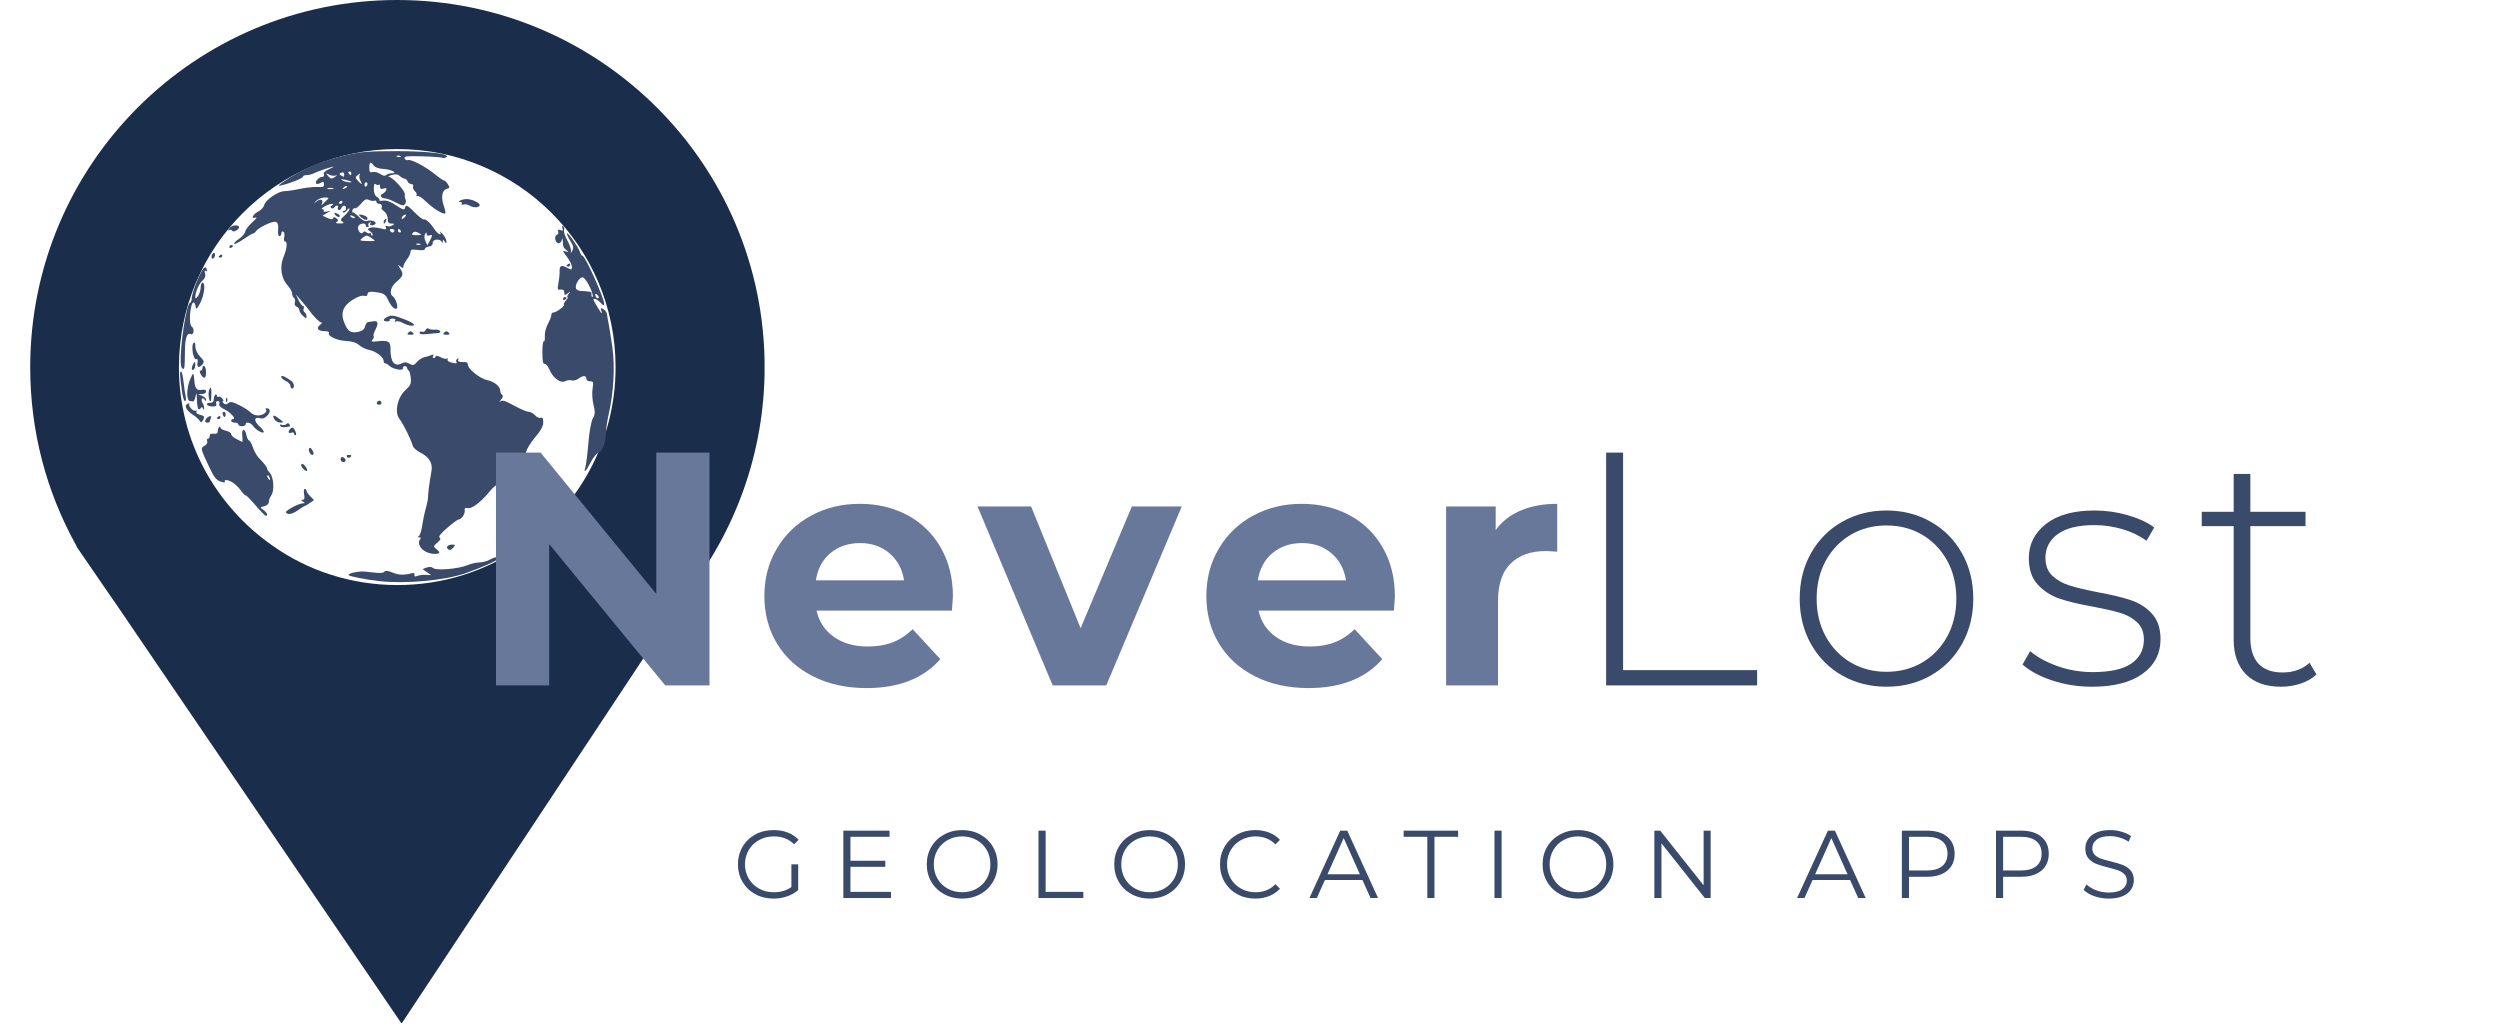 <svg xmlns="http://www.w3.org/2000/svg" xmlns:xlink="http://www.w3.org/1999/xlink" width="500" zoomAndPan="magnify" viewBox="0 0 375 154.5" height="206" preserveAspectRatio="xMidYMid meet" version="1.0"><defs><clipPath id="1a924cf31b"><path d="M 4.531 0 L 114.684 0 L 114.684 153.441 L 4.531 153.441 Z M 4.531 0 " clip-rule="nonzero"/></clipPath><clipPath id="c082d8ee0e"><path d="M 27 22.668 L 92.145 22.668 L 92.145 87.426 L 27 87.426 Z M 27 22.668 " clip-rule="nonzero"/></clipPath><clipPath id="d4b50a6005"><path d="M 56.875 87.164 C 54.832 86.934 52.426 86.461 52.305 86.266 C 52.23 86.148 52.562 85.977 53.043 85.883 C 54.188 85.66 54.211 85.66 55.965 85.871 C 56.961 85.996 57.535 85.957 57.656 85.762 C 57.785 85.555 58.152 85.59 58.906 85.895 C 59.863 86.277 60.609 86.293 61.852 85.965 C 62.086 85.902 62.223 86.008 62.176 86.227 C 62.121 86.484 62.242 86.535 62.582 86.391 C 62.844 86.277 63.426 86.207 63.871 86.23 L 64.676 86.273 L 64.027 85.816 L 63.379 85.363 L 63.996 85.133 C 64.387 84.988 64.746 85.02 64.984 85.219 C 65.469 85.617 68.777 85.332 70.105 84.777 C 70.633 84.555 71.441 84.371 71.906 84.367 C 72.367 84.359 73.051 84.184 73.418 83.973 C 74.168 83.543 74.766 83.461 74.766 83.777 C 74.766 84.02 72.129 85.195 69.789 85.996 C 66.609 87.082 60.797 87.605 56.875 87.164 Z M 64.059 82.848 C 63.094 82.449 62.555 81.488 62.992 80.945 C 63.18 80.711 63.152 80.609 62.895 80.605 C 62.633 80.602 62.613 80.543 62.836 80.402 C 63.004 80.297 63.227 79.602 63.324 78.859 C 63.426 78.121 63.668 76.969 63.859 76.305 C 64.051 75.641 64.207 74.852 64.207 74.555 C 64.203 73.984 64.438 72.191 64.715 70.703 C 64.934 69.508 64.402 68.582 63.125 67.93 C 62.559 67.641 62.027 67.195 61.949 66.945 C 61.547 65.691 60.617 63.816 59.875 62.766 C 59.152 61.742 59.645 59.559 60.844 58.488 C 61.562 57.844 61.688 57.562 61.617 56.723 C 61.566 56.176 61.434 55.664 61.312 55.59 C 61.191 55.516 61.082 55.332 61.07 55.188 C 61.055 55.039 60.891 54.918 60.707 54.918 C 60.523 54.918 60.398 55.066 60.438 55.246 C 60.52 55.672 58.906 55.375 58.402 54.871 C 58.207 54.676 57.934 54.512 57.797 54.512 C 57.66 54.512 57.547 54.355 57.547 54.156 C 57.547 53.582 56.41 52.703 55.395 52.496 C 54.875 52.391 54.188 52.059 53.863 51.762 C 53.469 51.398 52.824 51.195 51.91 51.148 C 50.508 51.07 49.066 50.387 49.348 49.93 C 49.438 49.785 49.145 49.672 48.699 49.672 C 47.691 49.672 47.383 49.219 48.035 48.707 C 48.309 48.492 48.402 48.352 48.242 48.391 C 47.996 48.449 46.961 47.398 46.191 46.309 C 46.086 46.16 45.633 45.613 45.184 45.098 L 44.367 44.156 L 44.789 45.031 C 45.02 45.512 45.32 45.906 45.453 45.906 C 45.586 45.906 45.629 46.074 45.547 46.281 C 45.469 46.488 45.531 46.738 45.691 46.836 C 45.848 46.934 45.977 47.207 45.977 47.441 C 45.977 47.816 45.91 47.809 45.441 47.383 C 45.145 47.117 44.902 46.73 44.902 46.527 C 44.902 46.324 44.719 46.086 44.492 46 C 44.238 45.902 44.137 45.652 44.23 45.359 C 44.316 45.094 44.262 44.797 44.105 44.699 C 43.953 44.605 43.824 44.309 43.824 44.043 C 43.824 43.781 43.535 43.246 43.18 42.863 C 42.188 41.797 41.918 40.074 42.508 38.617 C 43.051 37.281 43.156 36.219 42.746 36.219 C 42.59 36.219 42.539 35.941 42.633 35.578 C 42.723 35.223 42.664 34.852 42.504 34.754 C 42.344 34.652 42.211 34.762 42.211 34.992 C 42.211 35.223 42.086 35.414 41.934 35.414 C 41.777 35.414 41.676 35.141 41.707 34.809 C 41.805 33.66 41.672 33.262 41.191 33.262 C 40.582 33.262 38.684 34.219 38.406 34.668 C 38.289 34.855 38.102 35.012 37.984 35.012 C 37.867 35.012 37.215 35.402 36.527 35.875 C 35.844 36.352 35.215 36.664 35.125 36.578 C 35.039 36.492 35.355 36.16 35.832 35.84 C 36.305 35.52 36.734 35.02 36.785 34.73 C 36.836 34.441 37.32 33.809 37.863 33.328 C 38.406 32.848 38.621 32.535 38.34 32.633 C 37.566 32.902 37.934 32.121 38.773 31.711 C 39.152 31.527 39.535 31.102 39.625 30.77 C 39.836 29.973 41.695 28.691 42.66 28.676 C 43.078 28.672 44.148 28.516 45.035 28.324 C 45.926 28.137 47.098 28.012 47.641 28.047 C 48.457 28.105 48.625 28.031 48.594 27.625 C 48.566 27.23 48.469 27.191 48.086 27.43 C 47.828 27.594 47.535 27.641 47.43 27.539 C 47.176 27.281 47.84 26.535 48.328 26.535 C 48.559 26.535 48.664 26.379 48.578 26.152 C 48.484 25.902 48.773 25.625 49.426 25.336 C 49.973 25.094 50.176 24.953 49.879 25.02 C 49.168 25.184 47.578 25.738 46.992 26.035 C 46.734 26.16 46.281 26.266 45.98 26.266 C 45.684 26.266 45.441 26.371 45.441 26.504 C 45.441 26.738 43.523 27.508 42.211 27.797 C 41.629 27.93 41.664 27.859 42.48 27.301 C 45.395 25.297 47.984 24.195 51.977 23.258 C 54.02 22.777 55.297 22.676 59.297 22.668 C 64.121 22.66 67.742 23.094 66.945 23.586 C 66.75 23.707 66.484 23.746 66.359 23.668 C 66.234 23.594 64.879 23.492 63.34 23.449 C 60.996 23.383 60.57 23.43 60.695 23.758 C 60.777 23.969 60.996 24.086 61.184 24.016 C 61.645 23.836 63.816 24.973 65.223 26.125 C 65.859 26.645 66.484 27.07 66.605 27.07 C 66.73 27.07 66.988 27.324 67.184 27.633 C 67.488 28.121 67.465 28.207 67.004 28.328 C 66.312 28.512 66.121 29.602 66.566 30.863 C 66.762 31.414 66.863 31.926 66.793 31.996 C 66.547 32.242 64.957 31.273 63.918 30.25 C 63.348 29.684 62.754 29.301 62.594 29.398 C 62.434 29.496 62.383 29.453 62.48 29.297 C 62.574 29.145 62.465 28.863 62.238 28.676 C 62.012 28.488 61.891 28.168 61.965 27.973 C 62.043 27.77 61.926 27.609 61.699 27.609 C 61.477 27.609 61.227 27.43 61.141 27.207 C 61.055 26.984 60.855 26.805 60.699 26.805 C 60.543 26.805 60.219 26.625 59.977 26.41 C 59.656 26.117 59.332 26.078 58.746 26.25 C 58.309 26.383 58.109 26.5 58.309 26.512 C 58.887 26.551 60.812 28.656 60.73 29.164 C 60.688 29.418 60.734 29.754 60.832 29.91 C 60.93 30.066 60.898 30.367 60.766 30.582 C 60.559 30.914 60.348 30.883 59.371 30.367 C 58.738 30.035 58.016 29.762 57.766 29.762 C 57.156 29.762 56.871 29.262 57.375 29.07 C 57.594 28.984 57.844 28.734 57.93 28.516 C 58.043 28.215 57.945 28.156 57.547 28.285 C 57.148 28.41 57.008 28.332 57.008 27.988 C 57.008 27.73 56.93 27.602 56.832 27.699 C 56.734 27.797 56.523 27.766 56.359 27.633 C 56.156 27.465 56.066 27.68 56.07 28.328 C 56.074 28.941 56.238 29.359 56.547 29.531 C 56.809 29.676 56.965 29.887 56.895 30 C 56.824 30.113 57.094 30.156 57.492 30.098 C 57.984 30.027 58.613 30.258 59.43 30.812 C 60.363 31.441 60.66 31.539 60.727 31.234 C 60.859 30.633 61.113 30.746 62.258 31.918 C 62.836 32.512 63.43 32.957 63.574 32.91 C 63.875 32.809 64.578 33.465 65.227 34.453 C 65.68 35.145 66.34 35.441 66.016 34.809 C 65.922 34.621 66.098 34.758 66.406 35.105 C 66.711 35.457 66.961 35.941 66.957 36.184 C 66.957 36.566 66.922 36.57 66.691 36.219 C 66.461 35.863 66.43 35.863 66.406 36.219 C 66.391 36.496 66.34 36.52 66.246 36.285 C 66.027 35.75 64.863 35.867 64.906 36.422 C 64.93 36.719 64.723 36.922 64.34 36.98 C 64.008 37.027 63.734 37.191 63.734 37.352 C 63.734 37.527 63.328 37.582 62.66 37.492 C 61.781 37.375 61.582 37.43 61.578 37.793 C 61.574 38.035 61.332 38.539 61.043 38.91 C 60.754 39.281 60.516 39.75 60.512 39.953 C 60.508 40.266 60.434 40.266 60.039 39.953 C 59.609 39.609 59.609 39.637 60.051 40.328 C 60.578 41.152 60.484 41.426 59.375 42.359 C 58.617 43 58.367 44.102 58.906 44.434 C 59.305 44.68 59.738 45.895 59.543 46.211 C 59.309 46.586 58.602 45.918 58.188 44.934 C 57.934 44.324 57.605 44.047 56.984 43.922 C 55.664 43.66 55.125 43.719 55.125 44.133 C 55.125 44.375 54.938 44.461 54.598 44.371 C 53.988 44.211 52.352 45.145 51.762 45.988 C 51.246 46.727 51.25 47.613 51.781 48.734 C 52.277 49.781 52.68 49.984 53.785 49.766 C 54.34 49.652 54.645 49.402 54.754 48.965 C 54.844 48.613 55.051 48.316 55.223 48.305 C 55.391 48.293 55.742 48.246 56 48.195 C 56.699 48.062 56.812 48.48 56.328 49.418 C 56.09 49.883 55.961 50.328 56.043 50.41 C 56.129 50.496 56.059 50.73 55.887 50.934 C 55.633 51.242 55.754 51.289 56.594 51.195 C 58.262 51.012 58.59 51.203 58.574 52.348 C 58.547 54.277 59.176 55.082 60.258 54.504 C 60.613 54.312 60.938 54.312 61.293 54.504 C 61.988 54.875 62.02 54.867 62.609 54.238 C 62.887 53.938 63.348 53.645 63.625 53.586 C 63.906 53.531 64.371 53.395 64.652 53.281 C 65.016 53.137 65.109 53.172 64.973 53.391 C 64.867 53.566 64.906 53.707 65.062 53.707 C 65.219 53.707 65.348 53.594 65.348 53.453 C 65.348 53.316 65.672 53.367 66.07 53.574 C 66.465 53.781 66.906 53.875 67.051 53.785 C 67.195 53.695 67.238 53.75 67.141 53.902 C 67.047 54.059 67.238 54.258 67.57 54.344 C 68.418 54.574 68.633 54.551 68.453 54.262 C 68.367 54.125 68.441 53.926 68.613 53.82 C 68.812 53.695 68.855 53.742 68.738 53.934 C 68.559 54.223 68.934 54.352 69.855 54.316 C 70.039 54.309 70.195 54.504 70.195 54.746 C 70.203 55.363 72.035 56.812 73.07 57.016 C 74.109 57.219 75.035 57.961 75.035 58.594 C 75.035 58.848 75.164 59.137 75.32 59.23 C 75.508 59.348 75.441 59.609 75.125 59.988 C 74.859 60.305 74.816 60.418 75.023 60.234 C 75.332 59.965 75.727 60.078 77.113 60.84 C 78.051 61.355 79.039 61.777 79.305 61.777 C 79.574 61.777 80.004 62.012 80.262 62.297 C 80.523 62.582 80.902 62.754 81.113 62.672 C 81.387 62.566 81.488 62.754 81.488 63.34 C 81.488 63.914 81.137 64.57 80.293 65.559 C 79.633 66.328 79.016 67.336 78.914 67.801 C 78.637 69.07 77.43 70.609 76.445 70.941 C 75.965 71.102 75.57 71.406 75.57 71.613 C 75.57 71.82 75.238 72.203 74.832 72.465 C 74.426 72.727 73.875 73.211 73.605 73.539 C 72.285 75.176 70.848 76.32 70.246 76.215 C 69.781 76.133 69.648 76.219 69.707 76.566 C 69.793 77.062 69.215 77.918 68.797 77.918 C 68.656 77.918 67.883 78.488 67.078 79.184 C 66.105 80.02 65.727 80.512 65.938 80.641 C 66.164 80.781 66.066 81.008 65.602 81.398 C 64.984 81.922 64.973 81.977 65.414 82.32 C 65.676 82.523 65.887 82.75 65.887 82.828 C 65.887 83.168 64.871 83.18 64.059 82.848 Z M 62.977 36.574 C 62.785 36.496 62.551 36.508 62.461 36.594 C 62.371 36.684 62.531 36.75 62.816 36.738 C 63.129 36.723 63.191 36.66 62.977 36.574 Z M 64.801 35.355 C 64.805 35.246 64.629 35.23 64.406 35.316 C 64.172 35.406 64 35.32 64 35.105 C 63.996 34.809 63.949 34.809 63.754 35.121 C 63.609 35.348 63.633 35.754 63.809 36.145 L 64.102 36.789 L 64.445 36.168 C 64.637 35.828 64.797 35.461 64.801 35.355 Z M 56.199 36.109 C 56.199 36.055 55.926 35.832 55.586 35.609 C 55.035 35.25 54.914 35.254 54.418 35.656 C 53.875 36.094 53.895 36.109 55.031 36.156 C 55.676 36.184 56.199 36.164 56.199 36.109 Z M 55.555 34.727 C 55.066 34.367 55.066 34.344 55.527 34.164 C 55.797 34.062 56.469 34.102 57.023 34.246 C 57.883 34.477 58.012 34.457 57.879 34.113 C 57.777 33.852 57.836 33.777 58.039 33.902 C 58.211 34.008 58.562 33.973 58.824 33.82 C 59.25 33.57 59.242 33.547 58.723 33.539 C 58.285 33.531 58.152 33.363 58.152 32.812 C 58.152 32.414 57.926 31.926 57.648 31.723 C 57.371 31.52 57.176 31.301 57.211 31.23 C 57.395 30.891 57.234 30.57 56.875 30.57 C 56.652 30.57 56.469 30.438 56.469 30.277 C 56.469 30.117 56.32 30.043 56.133 30.105 C 55.949 30.176 55.582 30.117 55.32 29.98 C 54.949 29.793 54.688 29.922 54.152 30.559 C 53.773 31.008 53.363 31.316 53.246 31.246 C 53.129 31.172 52.961 31.289 52.875 31.508 C 52.793 31.73 52.809 31.883 52.914 31.848 C 53.023 31.816 53.445 32.133 53.859 32.551 C 54.328 33.023 54.773 33.246 55.039 33.145 C 55.594 32.93 56.523 33.223 56.324 33.551 C 56.238 33.688 55.988 33.801 55.766 33.801 C 55.531 33.801 55.441 33.672 55.555 33.488 C 55.676 33.293 55.629 33.25 55.43 33.371 C 55.258 33.48 55.188 33.68 55.27 33.816 C 55.355 33.957 55.297 34.066 55.141 34.066 C 54.984 34.066 54.855 33.945 54.855 33.801 C 54.855 33.324 53.848 33.512 53.719 34.008 C 53.57 34.574 54.195 35.289 54.461 34.859 C 54.582 34.668 54.738 34.668 54.973 34.859 C 55.156 35.012 55.391 35.059 55.488 34.961 C 55.586 34.863 55.664 34.945 55.664 35.145 C 55.664 35.34 55.754 35.41 55.863 35.301 C 55.977 35.191 55.836 34.934 55.555 34.727 Z M 57.547 33.277 C 57.547 33.137 57.664 32.949 57.812 32.859 C 57.965 32.766 58.008 32.871 57.918 33.113 C 57.738 33.578 57.547 33.664 57.547 33.277 Z M 54.168 32.598 C 53.879 32.379 53.789 32.199 53.961 32.191 C 54.469 32.18 55.125 32.492 55.125 32.75 C 55.125 33.105 54.762 33.047 54.168 32.598 Z M 63.195 35.219 C 63.195 35.188 62.965 35.039 62.688 34.891 C 62.324 34.695 62.098 34.711 61.902 34.949 C 61.695 35.195 61.824 35.277 62.41 35.277 C 62.844 35.277 63.195 35.25 63.195 35.219 Z M 59.16 34.605 C 59.16 34.457 58.973 34.336 58.742 34.336 C 58.512 34.336 58.398 34.457 58.488 34.605 C 58.578 34.754 58.77 34.875 58.906 34.875 C 59.047 34.875 59.16 34.754 59.16 34.605 Z M 60.102 34.605 C 60.012 34.457 59.883 34.336 59.816 34.336 C 59.754 34.336 59.699 34.457 59.699 34.605 C 59.699 34.754 59.828 34.875 59.984 34.875 C 60.141 34.875 60.191 34.754 60.102 34.605 Z M 51.359 33.25 C 51.02 33.023 51.07 32.879 51.695 32.328 C 52.102 31.965 52.434 31.523 52.434 31.34 C 52.434 31.156 52.262 31.238 52.055 31.527 C 51.844 31.812 51.582 31.957 51.469 31.848 C 51.359 31.738 51.41 31.648 51.582 31.648 C 51.754 31.648 51.898 31.465 51.898 31.242 C 51.898 30.719 51.387 30.719 51.188 31.242 C 51.102 31.461 50.922 31.574 50.789 31.492 C 50.652 31.41 50.613 31.227 50.699 31.09 C 50.781 30.953 50.73 30.84 50.586 30.84 C 50.438 30.84 50.238 30.961 50.145 31.113 C 50.051 31.262 49.852 31.309 49.699 31.215 C 49.516 31.102 49.547 30.957 49.781 30.809 C 50.082 30.621 50.074 30.578 49.746 30.582 C 49.234 30.59 47.871 31.355 48.348 31.367 C 48.543 31.371 48.633 31.488 48.551 31.621 C 48.465 31.754 48.672 31.809 49.004 31.738 L 49.609 31.613 L 48.988 31.984 L 48.371 32.355 L 49.117 32.695 C 49.656 32.938 49.895 32.949 49.965 32.734 C 50.039 32.516 50.176 32.52 50.457 32.754 C 50.77 33.016 50.777 33.121 50.496 33.301 C 50.27 33.445 50.43 33.52 50.957 33.52 C 51.582 33.52 51.672 33.461 51.359 33.25 Z M 50.34 32.293 C 49.957 31.875 50.215 31.793 50.781 32.156 C 50.984 32.281 51.043 32.449 50.918 32.527 C 50.789 32.602 50.531 32.496 50.34 32.293 Z M 60.902 32.227 C 60.75 32.066 60.238 32.469 60.238 32.75 C 60.238 32.895 60.406 32.855 60.613 32.664 C 60.82 32.477 60.949 32.277 60.902 32.227 Z M 53.242 32.617 C 53.242 32.559 53.055 32.438 52.824 32.352 C 52.586 32.258 52.477 32.305 52.57 32.457 C 52.73 32.711 53.242 32.836 53.242 32.617 Z M 49.148 29.887 C 49.383 29.684 49.25 29.613 48.668 29.625 C 48.227 29.637 47.652 29.879 47.391 30.168 C 46.93 30.676 46.934 30.676 47.5 30.207 C 48.102 29.711 48.59 29.984 48.262 30.637 C 48.168 30.824 48.258 30.793 48.461 30.57 C 48.664 30.348 48.973 30.043 49.148 29.887 Z M 51.359 30.285 C 51.359 30.129 51.238 30.074 51.09 30.168 C 50.941 30.258 50.82 30.387 50.82 30.453 C 50.82 30.516 50.941 30.57 51.09 30.57 C 51.238 30.57 51.359 30.441 51.359 30.285 Z M 49.941 28.23 C 49.68 28.164 49.316 28.168 49.133 28.242 C 48.953 28.316 49.168 28.371 49.609 28.363 C 50.055 28.359 50.203 28.301 49.941 28.23 Z M 52.039 27.934 C 51.957 27.848 51.738 27.934 51.555 28.117 C 51.293 28.383 51.324 28.41 51.707 28.266 C 51.973 28.164 52.121 28.016 52.039 27.934 Z M 55.125 27.594 C 55.125 27.457 55.023 27.34 54.902 27.34 C 54.777 27.34 54.676 27.52 54.676 27.734 C 54.676 27.949 54.777 28.062 54.902 27.984 C 55.023 27.91 55.125 27.734 55.125 27.594 Z M 54.047 27.066 C 53.887 26.77 53.844 26.375 53.953 26.191 C 54.078 25.984 53.98 26 53.691 26.238 C 53.258 26.59 53.258 26.645 53.68 27.113 C 54.27 27.762 54.41 27.746 54.047 27.066 Z M 52.68 27.246 C 52.621 27.191 52.207 27.066 51.762 26.969 C 51.172 26.836 51.062 26.859 51.359 27.059 C 51.723 27.309 52.953 27.477 52.68 27.246 Z M 50.285 26.512 C 50.641 26.258 50.641 26.238 50.285 26.344 C 50.062 26.41 49.637 26.336 49.34 26.184 C 48.859 25.938 48.844 25.957 49.172 26.355 C 49.602 26.879 49.738 26.895 50.285 26.512 Z M 51.629 26.141 C 51.629 25.891 51.473 25.805 51.203 25.906 C 50.859 26.039 50.848 26.117 51.137 26.301 C 51.613 26.602 51.629 26.598 51.629 26.141 Z M 58.73 25.996 C 59.785 25.996 58.707 25.406 57.539 25.348 C 56.836 25.312 56.277 25.117 56.07 24.836 C 55.59 24.18 55.395 24.273 55.395 25.164 C 55.395 25.805 55.488 25.922 55.914 25.809 C 56.203 25.734 56.711 25.867 57.047 26.102 C 57.453 26.383 57.75 26.441 57.926 26.262 C 58.07 26.117 58.434 25.996 58.73 25.996 Z M 52.703 25.996 C 52.703 25.848 52.574 25.727 52.418 25.727 C 52.262 25.727 52.207 25.848 52.301 25.996 C 52.395 26.145 52.52 26.266 52.586 26.266 C 52.652 26.266 52.703 26.145 52.703 25.996 Z M 60.02 23.391 C 59.824 23.312 59.594 23.324 59.504 23.414 C 59.414 23.5 59.574 23.566 59.855 23.555 C 60.168 23.543 60.234 23.477 60.02 23.391 Z M 67.148 82.32 C 66.863 82.035 67.23 81.688 67.82 81.688 C 68.281 81.688 68.32 81.754 68.039 82.09 C 67.68 82.523 67.422 82.594 67.148 82.32 Z M 38.312 75.777 C 37.57 74.914 36.918 74.254 36.855 74.312 C 36.797 74.367 36.461 74.027 36.113 73.551 C 35.457 72.664 34.551 72.027 33.926 72.012 C 33.73 72.004 33.645 72.117 33.73 72.258 C 33.828 72.414 33.566 72.406 33.082 72.234 C 32.453 72.016 32.09 71.559 31.43 70.16 C 30.066 67.281 30.047 67.207 30.676 66.875 C 30.988 66.707 31.16 66.414 31.078 66.195 C 30.996 65.984 31.047 65.812 31.191 65.812 C 31.336 65.812 31.449 65.625 31.449 65.395 C 31.449 65.113 31.652 65 32.059 65.059 C 32.477 65.113 32.664 65 32.664 64.688 C 32.668 64.441 32.758 64.148 32.867 64.039 C 32.977 63.93 33.066 63.973 33.066 64.133 C 33.066 64.293 33.43 64.504 33.871 64.602 C 34.316 64.699 34.68 64.934 34.68 65.117 C 34.68 65.305 35.012 65.625 35.418 65.828 C 35.828 66.031 36.227 66.234 36.309 66.281 C 36.391 66.324 36.406 65.934 36.344 65.414 C 36.211 64.254 36.719 64.141 36.965 65.273 C 37.062 65.719 37.246 66.082 37.371 66.082 C 37.496 66.082 37.746 66.535 37.926 67.094 C 38.109 67.645 38.512 68.363 38.82 68.68 C 39.633 69.512 40.059 70.066 40.059 70.285 C 40.059 70.395 40.25 70.691 40.484 70.945 C 41.051 71.574 41.184 73.59 40.707 74.273 C 40.5 74.57 40.328 75.023 40.328 75.285 C 40.328 75.566 40.055 75.828 39.645 75.93 C 38.965 76.102 38.965 76.105 39.508 76.488 C 40.047 76.863 40.262 77.398 39.859 77.363 C 39.746 77.352 39.051 76.641 38.312 75.777 Z M 40.422 71.586 C 40.332 71.355 40.207 71.23 40.133 71.301 C 40.066 71.371 40.086 71.559 40.184 71.715 C 40.449 72.145 40.605 72.059 40.422 71.586 Z M 42.898 76.867 C 42.738 76.609 44.805 75.5 45.457 75.492 C 45.781 75.492 45.777 75.449 45.441 75.23 C 45.121 75.023 45.117 74.969 45.406 74.965 C 45.676 74.961 45.73 74.734 45.617 74.152 C 45.523 73.699 45.57 73.348 45.715 73.348 C 45.859 73.348 45.977 73.469 45.977 73.617 C 45.977 73.762 46.23 74.137 46.543 74.445 L 47.105 75.008 L 46.473 75.453 C 46.129 75.699 45.785 75.898 45.711 75.898 C 45.637 75.902 45.191 76.176 44.727 76.508 C 43.836 77.145 43.152 77.277 42.898 76.867 Z M 45.496 70.332 C 45.316 70.156 45.172 69.914 45.172 69.797 C 45.172 69.398 45.578 69.574 45.914 70.117 C 46.285 70.707 46.008 70.848 45.496 70.332 Z M 87.812 70.051 C 87.918 69.719 88.117 68.113 88.254 66.484 C 88.398 64.734 88.672 63.219 88.918 62.773 C 89.273 62.141 89.289 61.809 89.02 60.695 C 88.844 59.961 88.785 58.891 88.887 58.289 C 89.051 57.312 89.016 57.203 88.508 57.203 C 88.188 57.203 87.949 57.031 87.949 56.801 C 87.949 56.293 87.43 56.297 86.75 56.809 C 86.461 57.027 86.012 57.141 85.75 57.059 C 85.492 56.973 85.043 57.031 84.758 57.184 C 84.082 57.547 82.926 56.676 82.398 55.41 C 82.191 54.918 81.871 54.547 81.691 54.582 C 81.453 54.629 81.355 54.137 81.355 52.859 C 81.355 51.875 81.453 51.129 81.566 51.199 C 81.684 51.273 81.754 50.926 81.723 50.434 C 81.691 49.941 81.898 49.113 82.18 48.598 C 82.465 48.078 82.695 47.473 82.699 47.25 C 82.699 47.027 82.824 46.863 82.969 46.887 C 83.34 46.938 84.785 45.883 84.598 45.695 C 84.516 45.613 84.648 45.324 84.895 45.051 C 85.141 44.781 85.246 44.559 85.133 44.559 C 85.016 44.559 85.086 44.348 85.293 44.09 C 85.625 43.664 85.617 43.652 85.191 43.988 C 84.93 44.191 84.703 44.281 84.684 44.191 C 84.668 44.098 84.633 43.871 84.613 43.688 C 84.59 43.5 84.348 43.391 84.07 43.438 C 83.625 43.516 83.59 43.41 83.762 42.496 C 83.871 41.93 83.949 41.18 83.938 40.832 C 83.902 39.848 84.145 39.688 85.004 40.129 C 85.742 40.512 85.793 40.504 85.793 40.047 C 85.793 39.773 85.492 39.145 85.121 38.641 C 84.32 37.555 84.316 37.543 84.922 37.73 C 85.348 37.863 85.352 37.844 84.961 37.52 C 84.496 37.133 84.465 37.059 84.418 36.152 C 84.395 35.699 84.355 35.664 84.266 36.02 C 84.195 36.277 83.984 36.488 83.789 36.488 C 83.293 36.488 83.059 35.414 83.512 35.238 C 83.715 35.164 83.812 34.926 83.73 34.715 C 83.625 34.438 83.715 34.383 84.062 34.516 C 84.441 34.66 84.504 34.598 84.363 34.234 C 84.254 33.941 84.293 33.836 84.473 33.945 C 84.629 34.043 84.688 34.301 84.605 34.516 C 84.52 34.734 84.75 35.445 85.117 36.102 C 85.48 36.754 85.719 37.504 85.645 37.766 C 85.566 38.031 85.645 37.984 85.82 37.652 C 86.078 37.164 86.027 36.895 85.527 36.09 C 85.195 35.555 84.977 35.062 85.043 35 C 85.199 34.84 86.77 37.094 86.996 37.801 C 87.094 38.117 87.266 38.371 87.371 38.371 C 87.785 38.371 90.637 44.723 90.637 45.641 C 90.637 45.875 90.441 45.797 90.09 45.418 C 89.598 44.891 89.023 44.637 89.023 44.949 C 89.023 45.133 90.141 46.98 90.254 46.98 C 90.309 46.98 90.277 46.781 90.184 46.539 C 90.043 46.18 90.102 46.148 90.508 46.375 C 90.781 46.527 91.027 46.879 91.055 47.152 C 91.082 47.43 91.184 48.016 91.277 48.461 C 91.371 48.906 91.625 50.508 91.844 52.02 C 92.27 54.996 92.059 58.832 91.285 62.234 C 91.078 63.156 90.906 64.305 90.906 64.793 C 90.902 66.277 90.379 67.746 89.797 67.895 C 89.504 67.973 88.969 68.625 88.602 69.344 C 87.914 70.707 87.473 71.102 87.812 70.051 Z M 89.609 44.234 C 89.418 44.039 89.293 44.023 89.293 44.191 C 89.293 44.551 89.609 44.871 89.789 44.691 C 89.867 44.613 89.785 44.406 89.609 44.234 Z M 88.902 44.223 C 88.676 43.199 87.758 41.605 87.387 41.602 C 86.895 41.602 86.215 42.723 86.391 43.25 C 86.457 43.445 86.742 43.617 87.027 43.633 C 88.422 43.707 88.75 43.77 88.723 43.953 C 88.672 44.266 88.742 44.559 88.863 44.559 C 88.926 44.559 88.941 44.41 88.902 44.223 Z M 51.09 68.887 C 51.09 68.652 51.234 68.508 51.41 68.566 C 51.906 68.73 51.992 69.312 51.516 69.312 C 51.281 69.312 51.09 69.121 51.09 68.887 Z M 52.035 68.508 C 51.941 68.359 52.055 68.234 52.285 68.234 C 52.758 68.234 52.828 68.398 52.453 68.629 C 52.316 68.715 52.125 68.66 52.035 68.508 Z M 46.402 67.793 C 46.18 67.207 46.477 66.934 46.797 67.438 C 47.113 67.938 47.121 68.234 46.812 68.234 C 46.684 68.234 46.496 68.035 46.402 67.793 Z M 44.094 65.016 C 44.094 64.871 43.914 64.824 43.691 64.91 C 43.199 65.098 43.156 64.645 43.629 64.254 C 43.879 64.043 44.047 64.141 44.273 64.625 C 44.445 64.984 44.473 65.277 44.34 65.277 C 44.203 65.277 44.094 65.16 44.094 65.016 Z M 38.844 64.668 C 38.551 64.508 38.152 64.152 37.957 63.887 C 37.586 63.359 36.832 63.211 36.832 63.664 C 36.832 63.809 36.59 63.93 36.293 63.93 C 35.996 63.93 35.754 63.809 35.754 63.664 C 35.754 63.512 35.512 63.395 35.219 63.395 C 34.922 63.395 34.68 63.273 34.68 63.125 C 34.68 62.977 34.801 62.855 34.949 62.855 C 35.48 62.855 34.578 61.832 33.664 61.395 C 33.051 61.102 32.797 60.824 32.895 60.559 C 32.988 60.324 32.891 60.164 32.66 60.164 C 32.43 60.164 32.336 60.324 32.43 60.566 C 32.543 60.863 32.398 60.973 31.898 60.973 C 31.523 60.973 31.137 60.852 31.047 60.703 C 30.957 60.555 31.129 60.434 31.434 60.434 C 31.738 60.434 32.004 60.312 32.023 60.164 C 32.043 60.016 32.07 59.785 32.09 59.648 C 32.145 59.25 32.527 58.969 32.527 59.328 C 32.527 59.512 32.633 59.594 32.766 59.512 C 32.895 59.43 33.152 59.543 33.336 59.766 C 33.52 59.984 33.57 60.164 33.445 60.164 C 33.324 60.164 33.367 60.305 33.539 60.477 C 33.773 60.711 33.945 60.707 34.242 60.461 C 34.559 60.199 34.895 60.266 35.953 60.801 C 36.676 61.168 37.426 61.66 37.621 61.891 C 37.816 62.125 38.305 62.316 38.715 62.316 C 39.465 62.316 40.203 61.746 39.879 61.418 C 39.781 61.32 39.836 61.242 40 61.242 C 40.57 61.242 40.621 61.777 40.098 62.34 C 39.742 62.719 39.391 62.848 39.027 62.734 C 38.09 62.438 38.031 63.16 38.934 63.965 C 39.812 64.75 39.758 65.176 38.844 64.668 Z M 42.047 63.883 C 41.922 63.68 42 63.625 42.27 63.73 C 42.496 63.816 42.805 63.766 42.957 63.617 C 43.137 63.434 43.285 63.441 43.406 63.637 C 43.508 63.801 43.551 63.941 43.508 63.949 C 42.652 64.156 42.203 64.137 42.047 63.883 Z M 29.934 63.082 C 29.809 62.875 29.371 62.5 28.973 62.242 C 27.941 61.59 27.559 60.809 28.152 60.582 C 28.402 60.484 28.523 60.492 28.414 60.598 C 28.145 60.871 29.039 61.805 29.375 61.598 C 29.531 61.5 29.57 61.559 29.465 61.73 C 29.352 61.914 29.547 62.098 29.961 62.203 C 30.695 62.391 30.762 62.52 30.402 63.09 C 30.203 63.398 30.133 63.398 29.934 63.082 Z M 30.809 63.008 C 30.887 62.801 31.141 62.555 31.367 62.469 C 31.664 62.355 31.734 62.434 31.613 62.738 C 31.523 62.973 31.449 63.219 31.449 63.281 C 31.449 63.344 31.273 63.395 31.055 63.395 C 30.824 63.395 30.723 63.234 30.809 63.008 Z M 41.137 62.855 C 40.773 62.176 41.074 62.176 41.941 62.855 C 42.609 63.375 42.609 63.383 42.02 63.387 C 41.691 63.391 41.293 63.148 41.137 62.855 Z M 32.527 62.738 C 32.527 62.672 32.648 62.543 32.797 62.453 C 32.941 62.359 33.066 62.414 33.066 62.57 C 33.066 62.727 32.941 62.855 32.797 62.855 C 32.648 62.855 32.527 62.801 32.527 62.738 Z M 33.492 62.352 C 33.375 62.164 33.352 61.938 33.441 61.852 C 33.68 61.609 33.945 61.965 33.816 62.355 C 33.723 62.629 33.66 62.629 33.492 62.352 Z M 29.75 61.336 C 29.648 61.234 29.555 60.598 29.535 59.918 C 29.508 58.879 29.477 58.809 29.332 59.477 C 29.242 59.91 29.074 60.246 28.961 60.215 C 28.852 60.188 28.652 60.164 28.523 60.164 C 27.973 60.164 27.945 58.328 28.469 57.031 C 28.984 55.758 29.059 55.781 29.164 57.234 C 29.242 58.266 29.555 58.617 30.27 58.477 C 30.691 58.398 30.914 58.48 30.914 58.723 C 30.914 58.922 30.641 59.098 30.309 59.105 L 29.703 59.121 L 30.309 59.367 C 30.641 59.5 30.91 59.766 30.91 59.953 C 30.906 60.219 30.852 60.215 30.672 59.934 C 30.547 59.734 30.375 59.68 30.293 59.812 C 30.207 59.945 30.25 60.23 30.387 60.445 C 30.523 60.66 30.629 61.02 30.617 61.242 C 30.605 61.559 30.57 61.566 30.457 61.277 C 30.352 61.02 30.254 61 30.121 61.215 C 30.02 61.383 29.852 61.434 29.75 61.336 Z M 56.516 60.434 C 56.652 60.027 57.082 59.984 57.211 60.367 C 57.273 60.551 57.121 60.703 56.875 60.703 C 56.629 60.703 56.465 60.582 56.516 60.434 Z M 33.895 60.051 C 33.883 59.77 33.945 59.609 34.035 59.699 C 34.125 59.789 34.133 60.02 34.059 60.215 C 33.969 60.43 33.906 60.367 33.895 60.051 Z M 27.266 58.484 C 26.953 55.961 26.949 55.848 27.156 55.719 C 27.262 55.656 27.43 56.355 27.531 57.277 C 27.633 58.199 27.785 59.227 27.863 59.559 C 27.945 59.891 27.891 60.164 27.738 60.164 C 27.59 60.164 27.375 59.406 27.266 58.484 Z M 31.43 60.098 C 31.227 59.418 31.234 58.684 31.441 58.328 C 31.641 57.984 31.707 58.148 31.711 59.02 C 31.715 59.648 31.66 60.164 31.586 60.164 C 31.512 60.164 31.441 60.133 31.43 60.098 Z M 43.559 57.871 C 43.559 57.645 43.254 57.324 42.887 57.156 C 42.301 56.891 41.953 56.398 42.352 56.398 C 42.598 56.398 43.688 57.062 43.891 57.34 C 44.176 57.73 44.141 58.281 43.828 58.281 C 43.68 58.281 43.559 58.098 43.559 57.871 Z M 30.105 56.129 C 29.91 55.766 29.906 55.59 30.098 55.59 C 30.25 55.59 30.375 55.402 30.375 55.172 C 30.375 54.941 30.496 54.828 30.645 54.918 C 30.988 55.133 30.996 56.668 30.652 56.668 C 30.512 56.668 30.266 56.426 30.105 56.129 Z M 28.766 55.27 C 28.77 55.078 28.887 54.738 29.031 54.516 C 29.242 54.188 29.293 54.223 29.293 54.703 C 29.297 55.023 29.18 55.363 29.031 55.457 C 28.883 55.547 28.762 55.465 28.766 55.27 Z M 27.113 54.449 C 27.004 51.762 27.957 45.609 28.508 45.414 C 28.648 45.363 28.762 45.051 28.762 44.719 C 28.762 43.992 30.012 40.801 30.496 40.301 C 30.781 40.008 30.867 40.02 31.008 40.383 C 31.117 40.664 31.07 40.754 30.883 40.641 C 30.688 40.52 30.645 40.645 30.762 41.008 C 30.879 41.379 30.762 41.723 30.406 42.055 C 29.84 42.582 29.301 43.773 29.301 44.496 C 29.301 44.859 29.363 44.848 29.695 44.41 C 29.91 44.121 30.094 43.555 30.098 43.148 C 30.102 42.742 30.227 42.406 30.375 42.406 C 30.863 42.406 30.656 44.254 30.039 45.426 C 29.52 46.414 29.422 46.492 29.348 45.973 C 29.301 45.641 29.164 45.367 29.043 45.367 C 28.52 45.367 28.262 48.691 28.762 49 C 29.207 49.277 29.09 50.289 28.633 50.113 C 28.039 49.887 27.762 50.664 27.738 52.633 C 27.707 55.289 27.703 55.32 27.418 55.32 C 27.27 55.32 27.133 54.93 27.113 54.449 Z M 29.629 54.406 C 29.711 53.973 29.645 53.797 29.43 53.883 C 29.004 54.043 28.633 51.848 29.02 51.457 C 29.215 51.266 29.301 51.418 29.301 51.957 C 29.301 52.434 29.574 53.027 30.012 53.48 C 30.609 54.105 30.668 54.293 30.383 54.641 C 29.871 55.258 29.488 55.141 29.629 54.406 Z M 61.262 49.887 C 61.512 49.637 61.656 49.637 61.906 49.887 C 62.156 50.141 62.086 50.211 61.582 50.211 C 61.082 50.211 61.008 50.141 61.262 49.887 Z M 62.93 49.926 C 62.93 49.754 63.102 49.68 63.309 49.762 C 63.52 49.844 63.762 49.727 63.844 49.504 C 63.938 49.258 64.133 49.184 64.34 49.309 C 64.523 49.426 64.938 49.488 65.258 49.445 C 65.574 49.406 65.918 49.5 66.012 49.656 C 66.109 49.816 65.973 49.949 65.703 49.957 C 65.434 49.969 64.699 50.035 64.07 50.105 C 63.309 50.191 62.93 50.133 62.93 49.926 Z M 66.641 49.887 C 66.891 49.637 67.035 49.637 67.285 49.887 C 67.539 50.141 67.465 50.211 66.965 50.211 C 66.461 50.211 66.391 50.141 66.641 49.887 Z M 60.434 48.438 C 60.023 48.215 59.551 48.117 59.383 48.223 C 59.195 48.336 59.152 48.289 59.27 48.098 C 59.391 47.902 59.254 47.789 58.895 47.789 C 58.578 47.789 58.383 47.883 58.453 48 C 58.527 48.117 58.352 48.211 58.066 48.211 C 57.352 48.211 57.418 47.836 58.195 47.484 C 58.719 47.246 59.16 47.309 60.48 47.824 C 62.094 48.449 62.578 48.875 61.652 48.855 C 61.391 48.848 60.844 48.66 60.434 48.438 Z M 84.453 44.844 C 84.453 44.688 84.574 44.559 84.723 44.559 C 84.867 44.559 84.988 44.613 84.988 44.68 C 84.988 44.746 84.867 44.875 84.723 44.965 C 84.574 45.055 84.453 45 84.453 44.844 Z M 84.988 39.867 C 84.988 39.805 85.109 39.676 85.258 39.582 C 85.406 39.492 85.527 39.547 85.527 39.703 C 85.527 39.859 85.406 39.988 85.258 39.988 C 85.109 39.988 84.988 39.934 84.988 39.867 Z M 31.723 38.539 C 31.723 38.316 31.844 38.062 31.992 37.969 C 32.141 37.879 32.258 37.984 32.258 38.207 C 32.258 38.43 32.141 38.684 31.992 38.777 C 31.844 38.867 31.723 38.762 31.723 38.539 Z M 32.797 38.523 C 32.797 38.457 32.918 38.332 33.066 38.238 C 33.215 38.148 33.336 38.199 33.336 38.355 C 33.336 38.516 33.215 38.641 33.066 38.641 C 32.918 38.641 32.797 38.59 32.797 38.523 Z M 34.41 37.043 C 34.41 36.887 34.531 36.758 34.68 36.758 C 34.828 36.758 34.949 36.812 34.949 36.879 C 34.949 36.941 34.828 37.07 34.68 37.164 C 34.531 37.254 34.41 37.199 34.41 37.043 Z M 34.809 34.598 C 34.719 34.449 34.5 34.414 34.324 34.52 C 34.145 34.629 34.168 34.512 34.379 34.254 C 34.762 33.781 35.629 33.641 35.859 34.016 C 35.93 34.133 35.762 34.371 35.484 34.547 C 35.156 34.754 34.918 34.77 34.809 34.598 Z M 70.379 30.809 C 70.109 30.652 69.711 30.594 69.488 30.68 C 69.266 30.766 69.16 30.719 69.254 30.566 C 69.344 30.422 69.27 30.301 69.09 30.301 C 68.492 30.301 69.102 29.945 69.828 29.867 C 70.668 29.777 72.164 30.48 71.934 30.852 C 71.727 31.188 70.992 31.168 70.379 30.809 Z M 70.379 30.809 " clip-rule="nonzero"/></clipPath><radialGradient gradientTransform="matrix(1.003, 0, 0, 0.997, -30.153, -8.439)" gradientUnits="userSpaceOnUse" r="75.355" cx="66.412" id="3028cbab19" cy="44.593" fx="66.412" fy="44.593"><stop stop-opacity="1" stop-color="rgb(22.4%, 28.999%, 41.599%)" offset="0"/><stop stop-opacity="1" stop-color="rgb(22.4%, 28.999%, 41.599%)" offset="1"/></radialGradient></defs><g clip-path="url(#1a924cf31b)"><path fill="#1a2d4b" d="M 59.562 0 C 29.195 0 4.531 24.664 4.531 55.082 C 4.531 64.727 6.977 73.746 11.344 81.664 C 11.441 81.809 11.488 81.953 11.586 82.145 L 17.055 90.109 L 17.102 90.156 L 60.238 153.539 L 102.797 89.246 C 110.23 79.84 114.695 67.988 114.695 55.082 C 114.695 24.664 89.984 0 59.562 0 Z M 26.84 55.082 C 26.84 36.996 41.523 22.359 59.562 22.359 C 77.652 22.359 92.336 36.996 92.336 55.082 C 92.336 66.262 86.723 76.098 78.184 82 C 72.902 85.648 66.523 87.758 59.613 87.758 C 52.609 87.758 46.035 85.551 40.758 81.762 C 32.359 75.859 26.84 66.164 26.84 55.082 Z M 26.84 55.082 " fill-opacity="1" fill-rule="nonzero"/></g><g clip-path="url(#c082d8ee0e)"><g clip-path="url(#d4b50a6005)"><path fill="url(#3028cbab19)" d="M 26.949 22.668 L 26.949 87.426 L 92.145 87.426 L 92.145 22.668 Z M 26.949 22.668 " fill-rule="nonzero"/></g></g><path fill="#394a6a" d="M 118.707 129.648 L 119.73 129.648 L 119.73 133.504 C 119.258 133.918 118.699 134.238 118.055 134.457 C 117.41 134.68 116.734 134.789 116.023 134.789 C 115.012 134.789 114.102 134.566 113.289 134.125 C 112.48 133.684 111.848 133.07 111.387 132.289 C 110.922 131.504 110.691 130.621 110.691 129.648 C 110.691 128.676 110.922 127.801 111.387 127.016 C 111.848 126.23 112.48 125.617 113.289 125.176 C 114.102 124.73 115.016 124.512 116.035 124.512 C 116.805 124.512 117.512 124.633 118.156 124.879 C 118.801 125.125 119.344 125.488 119.789 125.969 L 119.125 126.645 C 118.324 125.855 117.312 125.461 116.078 125.461 C 115.262 125.461 114.523 125.645 113.863 126.008 C 113.199 126.367 112.684 126.867 112.309 127.508 C 111.934 128.145 111.746 128.859 111.746 129.648 C 111.746 130.438 111.934 131.152 112.309 131.789 C 112.684 132.422 113.199 132.922 113.852 133.289 C 114.508 133.656 115.246 133.836 116.066 133.836 C 117.105 133.836 117.984 133.578 118.707 133.059 Z M 118.707 129.648 " fill-opacity="1" fill-rule="nonzero"/><path fill="#394a6a" d="M 133.648 133.781 L 133.648 134.703 L 126.5 134.703 L 126.5 124.598 L 133.43 124.598 L 133.43 125.52 L 127.566 125.52 L 127.566 129.113 L 132.797 129.113 L 132.797 130.023 L 127.566 130.023 L 127.566 133.781 Z M 133.648 133.781 " fill-opacity="1" fill-rule="nonzero"/><path fill="#394a6a" d="M 144.332 134.789 C 143.328 134.789 142.422 134.566 141.609 134.121 C 140.793 133.672 140.156 133.059 139.699 132.277 C 139.242 131.5 139.016 130.621 139.016 129.648 C 139.016 128.676 139.242 127.801 139.699 127.02 C 140.156 126.242 140.793 125.629 141.609 125.184 C 142.422 124.734 143.328 124.512 144.332 124.512 C 145.332 124.512 146.23 124.73 147.035 125.176 C 147.84 125.617 148.473 126.23 148.934 127.016 C 149.398 127.801 149.633 128.676 149.633 129.648 C 149.633 130.621 149.398 131.504 148.934 132.289 C 148.473 133.07 147.84 133.684 147.035 134.125 C 146.23 134.566 145.332 134.789 144.332 134.789 Z M 144.332 133.836 C 145.129 133.836 145.852 133.656 146.496 133.297 C 147.141 132.938 147.645 132.434 148.012 131.793 C 148.375 131.152 148.559 130.438 148.559 129.648 C 148.559 128.859 148.375 128.145 148.012 127.508 C 147.645 126.867 147.141 126.367 146.496 126.008 C 145.852 125.645 145.129 125.461 144.332 125.461 C 143.531 125.461 142.809 125.645 142.156 126.008 C 141.504 126.367 140.992 126.867 140.621 127.508 C 140.254 128.145 140.07 128.859 140.07 129.648 C 140.07 130.438 140.254 131.152 140.621 131.793 C 140.992 132.434 141.504 132.938 142.156 133.297 C 142.809 133.656 143.531 133.836 144.332 133.836 Z M 144.332 133.836 " fill-opacity="1" fill-rule="nonzero"/><path fill="#394a6a" d="M 155.773 124.598 L 156.844 124.598 L 156.844 133.781 L 162.504 133.781 L 162.504 134.703 L 155.773 134.703 Z M 155.773 124.598 " fill-opacity="1" fill-rule="nonzero"/><path fill="#394a6a" d="M 172.453 134.789 C 171.453 134.789 170.543 134.566 169.73 134.121 C 168.914 133.672 168.277 133.059 167.82 132.277 C 167.363 131.5 167.137 130.621 167.137 129.648 C 167.137 128.676 167.363 127.801 167.82 127.02 C 168.277 126.242 168.914 125.629 169.73 125.184 C 170.543 124.734 171.453 124.512 172.453 124.512 C 173.453 124.512 174.352 124.73 175.156 125.176 C 175.961 125.617 176.594 126.23 177.055 127.016 C 177.52 127.801 177.754 128.676 177.754 129.648 C 177.754 130.621 177.52 131.504 177.055 132.289 C 176.594 133.07 175.961 133.684 175.156 134.125 C 174.352 134.566 173.453 134.789 172.453 134.789 Z M 172.453 133.836 C 173.25 133.836 173.973 133.656 174.617 133.297 C 175.262 132.938 175.766 132.434 176.133 131.793 C 176.496 131.152 176.68 130.438 176.68 129.648 C 176.68 128.859 176.496 128.145 176.133 127.508 C 175.766 126.867 175.262 126.367 174.617 126.008 C 173.973 125.645 173.25 125.461 172.453 125.461 C 171.652 125.461 170.93 125.645 170.277 126.008 C 169.625 126.367 169.113 126.867 168.742 127.508 C 168.375 128.145 168.191 128.859 168.191 129.648 C 168.191 130.438 168.375 131.152 168.742 131.793 C 169.113 132.434 169.625 132.938 170.277 133.297 C 170.93 133.656 171.652 133.836 172.453 133.836 Z M 172.453 133.836 " fill-opacity="1" fill-rule="nonzero"/><path fill="#394a6a" d="M 188.289 134.789 C 187.289 134.789 186.383 134.566 185.578 134.125 C 184.773 133.684 184.145 133.07 183.684 132.289 C 183.23 131.504 183 130.621 183 129.648 C 183 128.676 183.23 127.801 183.684 127.016 C 184.145 126.23 184.777 125.617 185.586 125.176 C 186.395 124.73 187.301 124.512 188.301 124.512 C 189.051 124.512 189.746 124.637 190.379 124.887 C 191.016 125.137 191.555 125.5 191.996 125.98 L 191.316 126.66 C 190.531 125.863 189.535 125.461 188.332 125.461 C 187.531 125.461 186.805 125.645 186.148 126.012 C 185.492 126.375 184.98 126.875 184.609 127.512 C 184.238 128.148 184.055 128.859 184.055 129.648 C 184.055 130.438 184.238 131.152 184.609 131.789 C 184.98 132.422 185.492 132.922 186.148 133.289 C 186.805 133.656 187.531 133.836 188.332 133.836 C 189.543 133.836 190.539 133.434 191.316 132.625 L 191.996 133.305 C 191.555 133.785 191.012 134.152 190.371 134.41 C 189.73 134.664 189.039 134.789 188.289 134.789 Z M 188.289 134.789 " fill-opacity="1" fill-rule="nonzero"/><path fill="#394a6a" d="M 204.367 132.004 L 198.738 132.004 L 197.523 134.703 L 196.414 134.703 L 201.035 124.598 L 202.09 124.598 L 206.707 134.703 L 205.582 134.703 Z M 203.98 131.137 L 201.555 125.707 L 199.125 131.137 Z M 203.98 131.137 " fill-opacity="1" fill-rule="nonzero"/><path fill="#394a6a" d="M 214.098 125.52 L 210.547 125.52 L 210.547 124.598 L 218.719 124.598 L 218.719 125.52 L 215.168 125.52 L 215.168 134.703 L 214.098 134.703 Z M 214.098 125.52 " fill-opacity="1" fill-rule="nonzero"/><path fill="#394a6a" d="M 224.172 124.598 L 225.242 124.598 L 225.242 134.703 L 224.172 134.703 Z M 224.172 124.598 " fill-opacity="1" fill-rule="nonzero"/><path fill="#394a6a" d="M 236.707 134.789 C 235.707 134.789 234.797 134.566 233.984 134.121 C 233.168 133.672 232.531 133.059 232.074 132.277 C 231.617 131.5 231.391 130.621 231.391 129.648 C 231.391 128.676 231.617 127.801 232.074 127.02 C 232.531 126.242 233.168 125.629 233.984 125.184 C 234.797 124.734 235.707 124.512 236.707 124.512 C 237.707 124.512 238.609 124.73 239.41 125.176 C 240.215 125.617 240.848 126.23 241.309 127.016 C 241.773 127.801 242.008 128.676 242.008 129.648 C 242.008 130.621 241.773 131.504 241.309 132.289 C 240.848 133.07 240.215 133.684 239.41 134.125 C 238.609 134.566 237.707 134.789 236.707 134.789 Z M 236.707 133.836 C 237.504 133.836 238.227 133.656 238.871 133.297 C 239.516 132.938 240.02 132.434 240.387 131.793 C 240.754 131.152 240.934 130.438 240.934 129.648 C 240.934 128.859 240.754 128.145 240.387 127.508 C 240.02 126.867 239.516 126.367 238.871 126.008 C 238.227 125.645 237.504 125.461 236.707 125.461 C 235.91 125.461 235.184 125.645 234.531 126.008 C 233.879 126.367 233.371 126.867 233 127.508 C 232.629 128.145 232.445 128.859 232.445 129.648 C 232.445 130.438 232.629 131.152 233 131.793 C 233.371 132.434 233.879 132.938 234.531 133.297 C 235.184 133.656 235.91 133.836 236.707 133.836 Z M 236.707 133.836 " fill-opacity="1" fill-rule="nonzero"/><path fill="#394a6a" d="M 256.598 124.598 L 256.598 134.703 L 255.719 134.703 L 249.219 126.5 L 249.219 134.703 L 248.152 134.703 L 248.152 124.598 L 249.031 124.598 L 255.543 132.797 L 255.543 124.598 Z M 256.598 124.598 " fill-opacity="1" fill-rule="nonzero"/><path fill="#394a6a" d="M 277.516 132.004 L 271.883 132.004 L 270.672 134.703 L 269.562 134.703 L 274.184 124.598 L 275.238 124.598 L 279.855 134.703 L 278.73 134.703 Z M 277.129 131.137 L 274.703 125.707 L 272.273 131.137 Z M 277.129 131.137 " fill-opacity="1" fill-rule="nonzero"/><path fill="#394a6a" d="M 289.066 124.598 C 290.355 124.598 291.367 124.906 292.098 125.52 C 292.828 126.137 293.195 126.984 293.195 128.059 C 293.195 129.137 292.828 129.984 292.098 130.594 C 291.367 131.207 290.355 131.516 289.066 131.516 L 286.348 131.516 L 286.348 134.703 L 285.281 134.703 L 285.281 124.598 Z M 289.039 130.57 C 290.039 130.57 290.805 130.352 291.332 129.918 C 291.859 129.477 292.125 128.859 292.125 128.059 C 292.125 127.242 291.859 126.617 291.332 126.18 C 290.805 125.742 290.039 125.52 289.039 125.52 L 286.348 125.52 L 286.348 130.57 Z M 289.039 130.57 " fill-opacity="1" fill-rule="nonzero"/><path fill="#394a6a" d="M 303.184 124.598 C 304.473 124.598 305.484 124.906 306.215 125.52 C 306.945 126.137 307.312 126.984 307.312 128.059 C 307.312 129.137 306.945 129.984 306.215 130.594 C 305.484 131.207 304.473 131.516 303.184 131.516 L 300.469 131.516 L 300.469 134.703 L 299.398 134.703 L 299.398 124.598 Z M 303.156 130.57 C 304.156 130.57 304.922 130.352 305.449 129.918 C 305.98 129.477 306.242 128.859 306.242 128.059 C 306.242 127.242 305.98 126.617 305.449 126.18 C 304.922 125.742 304.156 125.52 303.156 125.52 L 300.469 125.52 L 300.469 130.57 Z M 303.156 130.57 " fill-opacity="1" fill-rule="nonzero"/><path fill="#394a6a" d="M 316.309 134.789 C 315.555 134.789 314.832 134.668 314.145 134.43 C 313.457 134.188 312.926 133.871 312.551 133.477 L 312.969 132.652 C 313.336 133.02 313.82 133.316 314.426 133.543 C 315.031 133.77 315.66 133.879 316.309 133.879 C 317.211 133.879 317.891 133.715 318.344 133.387 C 318.793 133.051 319.02 132.621 319.02 132.09 C 319.02 131.688 318.898 131.363 318.648 131.125 C 318.406 130.883 318.105 130.695 317.75 130.566 C 317.395 130.434 316.898 130.293 316.266 130.137 C 315.5 129.945 314.895 129.762 314.441 129.586 C 313.988 129.406 313.602 129.133 313.277 128.766 C 312.957 128.402 312.797 127.906 312.797 127.281 C 312.797 126.77 312.93 126.309 313.199 125.891 C 313.469 125.473 313.883 125.137 314.441 124.887 C 315 124.637 315.691 124.512 316.523 124.512 C 317.102 124.512 317.664 124.59 318.219 124.75 C 318.77 124.91 319.25 125.125 319.656 125.406 L 319.293 126.258 C 318.871 125.977 318.418 125.77 317.938 125.633 C 317.457 125.492 316.984 125.418 316.523 125.418 C 315.637 125.418 314.965 125.59 314.52 125.934 C 314.07 126.273 313.848 126.715 313.848 127.254 C 313.848 127.656 313.973 127.98 314.215 128.23 C 314.461 128.473 314.77 128.66 315.145 128.793 C 315.516 128.922 316.016 129.062 316.641 129.215 C 317.379 129.398 317.977 129.578 318.434 129.758 C 318.891 129.934 319.281 130.203 319.598 130.566 C 319.914 130.93 320.074 131.418 320.074 132.035 C 320.074 132.543 319.934 133.008 319.66 133.43 C 319.387 133.844 318.969 134.176 318.398 134.426 C 317.832 134.668 317.137 134.789 316.309 134.789 Z M 316.309 134.789 " fill-opacity="1" fill-rule="nonzero"/><path fill="#68789b" d="M 106.422 67.891 L 106.422 102.812 L 99.789 102.812 L 82.379 81.609 L 82.379 102.812 L 74.398 102.812 L 74.398 67.891 L 81.086 67.891 L 98.445 89.094 L 98.445 67.891 Z M 106.422 67.891 " fill-opacity="1" fill-rule="nonzero"/><path fill="#68789b" d="M 142.938 89.492 C 142.938 89.594 142.887 90.293 142.789 91.59 L 122.484 91.59 C 122.852 93.254 123.715 94.566 125.078 95.531 C 126.445 96.496 128.141 96.977 130.168 96.977 C 131.566 96.977 132.805 96.77 133.887 96.352 C 134.965 95.938 135.969 95.277 136.902 94.379 L 141.043 98.871 C 138.516 101.766 134.824 103.211 129.969 103.211 C 126.941 103.211 124.266 102.621 121.938 101.441 C 119.609 100.262 117.812 98.625 116.551 96.531 C 115.285 94.434 114.656 92.055 114.656 89.391 C 114.656 86.766 115.277 84.398 116.527 82.289 C 117.773 80.176 119.484 78.527 121.664 77.348 C 123.84 76.164 126.277 75.574 128.969 75.574 C 131.598 75.574 133.977 76.141 136.102 77.27 C 138.23 78.402 139.902 80.027 141.113 82.141 C 142.328 84.25 142.938 86.699 142.938 89.492 Z M 129.023 81.461 C 127.258 81.461 125.777 81.961 124.578 82.957 C 123.383 83.953 122.648 85.316 122.383 87.051 L 135.605 87.051 C 135.34 85.355 134.609 84 133.41 82.984 C 132.211 81.969 130.75 81.461 129.023 81.461 Z M 129.023 81.461 " fill-opacity="1" fill-rule="nonzero"/><path fill="#68789b" d="M 177.262 75.973 L 165.938 102.812 L 157.906 102.812 L 146.629 75.973 L 154.664 75.973 L 162.094 94.23 L 169.777 75.973 Z M 177.262 75.973 " fill-opacity="1" fill-rule="nonzero"/><path fill="#68789b" d="M 209.234 89.492 C 209.234 89.594 209.184 90.293 209.086 91.59 L 188.781 91.59 C 189.148 93.254 190.012 94.566 191.375 95.531 C 192.742 96.496 194.438 96.977 196.465 96.977 C 197.859 96.977 199.102 96.77 200.184 96.352 C 201.262 95.938 202.266 95.277 203.199 94.379 L 207.34 98.871 C 204.812 101.766 201.121 103.211 196.266 103.211 C 193.238 103.211 190.562 102.621 188.234 101.441 C 185.906 100.262 184.109 98.625 182.848 96.531 C 181.582 94.434 180.953 92.055 180.953 89.391 C 180.953 86.766 181.574 84.398 182.824 82.289 C 184.07 80.176 185.781 78.527 187.961 77.348 C 190.137 76.164 192.574 75.574 195.266 75.574 C 197.895 75.574 200.273 76.141 202.398 77.27 C 204.527 78.402 206.199 80.027 207.41 82.141 C 208.625 84.25 209.234 86.699 209.234 89.492 Z M 195.32 81.461 C 193.555 81.461 192.074 81.961 190.875 82.957 C 189.68 83.953 188.945 85.316 188.68 87.051 L 201.902 87.051 C 201.637 85.355 200.906 84 199.707 82.984 C 198.508 81.969 197.047 81.461 195.32 81.461 Z M 195.32 81.461 " fill-opacity="1" fill-rule="nonzero"/><path fill="#68789b" d="M 224.352 79.516 C 225.281 78.219 226.535 77.238 228.117 76.574 C 229.699 75.906 231.52 75.574 233.582 75.574 L 233.582 82.758 C 232.715 82.691 232.133 82.66 231.836 82.66 C 229.605 82.66 227.859 83.281 226.598 84.531 C 225.332 85.777 224.703 87.648 224.703 90.145 L 224.703 102.812 L 216.918 102.812 L 216.918 75.973 L 224.352 75.973 Z M 224.352 79.516 " fill-opacity="1" fill-rule="nonzero"/><path fill="#394a6a" d="M 240.918 67.891 L 243.465 67.891 L 243.465 100.52 L 263.57 100.52 L 263.57 102.812 L 240.918 102.812 Z M 240.918 67.891 " fill-opacity="1" fill-rule="nonzero"/><path fill="#394a6a" d="M 282.973 103.008 C 280.512 103.008 278.293 102.445 276.312 101.316 C 274.332 100.184 272.777 98.613 271.645 96.602 C 270.516 94.59 269.953 92.32 269.953 89.793 C 269.953 87.266 270.516 84.996 271.645 82.984 C 272.777 80.973 274.332 79.402 276.312 78.273 C 278.293 77.141 280.512 76.574 282.973 76.574 C 285.434 76.574 287.652 77.141 289.629 78.273 C 291.613 79.402 293.168 80.973 294.297 82.984 C 295.426 84.996 295.992 87.266 295.992 89.793 C 295.992 92.32 295.426 94.59 294.297 96.602 C 293.168 98.613 291.613 100.184 289.629 101.316 C 287.652 102.445 285.434 103.008 282.973 103.008 Z M 282.973 100.77 C 284.965 100.77 286.754 100.305 288.336 99.375 C 289.918 98.441 291.164 97.145 292.078 95.48 C 292.992 93.816 293.449 91.922 293.449 89.793 C 293.449 87.664 292.992 85.77 292.078 84.105 C 291.164 82.441 289.918 81.145 288.336 80.215 C 286.754 79.285 284.965 78.82 282.973 78.82 C 280.977 78.82 279.191 79.285 277.609 80.215 C 276.031 81.145 274.785 82.441 273.867 84.105 C 272.953 85.77 272.496 87.664 272.496 89.793 C 272.496 91.922 272.953 93.816 273.867 95.48 C 274.785 97.145 276.031 98.441 277.609 99.375 C 279.191 100.305 280.977 100.77 282.973 100.77 Z M 282.973 100.77 " fill-opacity="1" fill-rule="nonzero"/><path fill="#394a6a" d="M 313.801 103.008 C 311.707 103.008 309.711 102.695 307.816 102.062 C 305.922 101.43 304.441 100.633 303.379 99.672 L 304.523 97.676 C 305.586 98.574 306.957 99.324 308.641 99.922 C 310.32 100.52 312.074 100.816 313.902 100.816 C 316.527 100.816 318.465 100.387 319.711 99.523 C 320.961 98.656 321.582 97.457 321.582 95.93 C 321.582 94.832 321.242 93.969 320.559 93.336 C 319.879 92.703 319.039 92.234 318.043 91.938 C 317.043 91.641 315.664 91.324 313.902 90.988 C 311.84 90.625 310.176 90.223 308.914 89.793 C 307.648 89.359 306.57 88.66 305.672 87.699 C 304.773 86.734 304.324 85.402 304.324 83.707 C 304.324 81.645 305.18 79.941 306.895 78.594 C 308.605 77.246 311.039 76.574 314.199 76.574 C 315.863 76.574 317.512 76.809 319.141 77.27 C 320.77 77.738 322.098 78.352 323.133 79.117 L 321.98 81.113 C 320.918 80.348 319.703 79.766 318.34 79.367 C 316.977 78.969 315.582 78.766 314.152 78.766 C 311.723 78.766 309.895 79.215 308.664 80.113 C 307.434 81.012 306.816 82.195 306.816 83.66 C 306.816 84.824 307.164 85.73 307.863 86.375 C 308.562 87.023 309.418 87.508 310.434 87.824 C 311.449 88.141 312.871 88.477 314.699 88.844 C 316.73 89.211 318.367 89.602 319.609 90.02 C 320.859 90.43 321.914 91.105 322.781 92.039 C 323.648 92.969 324.078 94.25 324.078 95.875 C 324.078 98.039 323.18 99.77 321.387 101.066 C 319.59 102.363 317.062 103.008 313.801 103.008 Z M 313.801 103.008 " fill-opacity="1" fill-rule="nonzero"/><path fill="#394a6a" d="M 347.473 101.168 C 346.84 101.766 346.051 102.223 345.102 102.539 C 344.156 102.852 343.168 103.008 342.137 103.008 C 339.875 103.008 338.125 102.387 336.895 101.145 C 335.664 99.895 335.051 98.16 335.051 95.93 L 335.051 78.918 L 330.262 78.918 L 330.262 76.77 L 335.051 76.77 L 335.051 71.086 L 337.551 71.086 L 337.551 76.77 L 345.828 76.77 L 345.828 78.918 L 337.551 78.918 L 337.551 95.68 C 337.551 97.375 337.957 98.664 338.77 99.547 C 339.586 100.43 340.789 100.871 342.387 100.871 C 344.016 100.871 345.363 100.387 346.43 99.422 Z M 347.473 101.168 " fill-opacity="1" fill-rule="nonzero"/></svg>